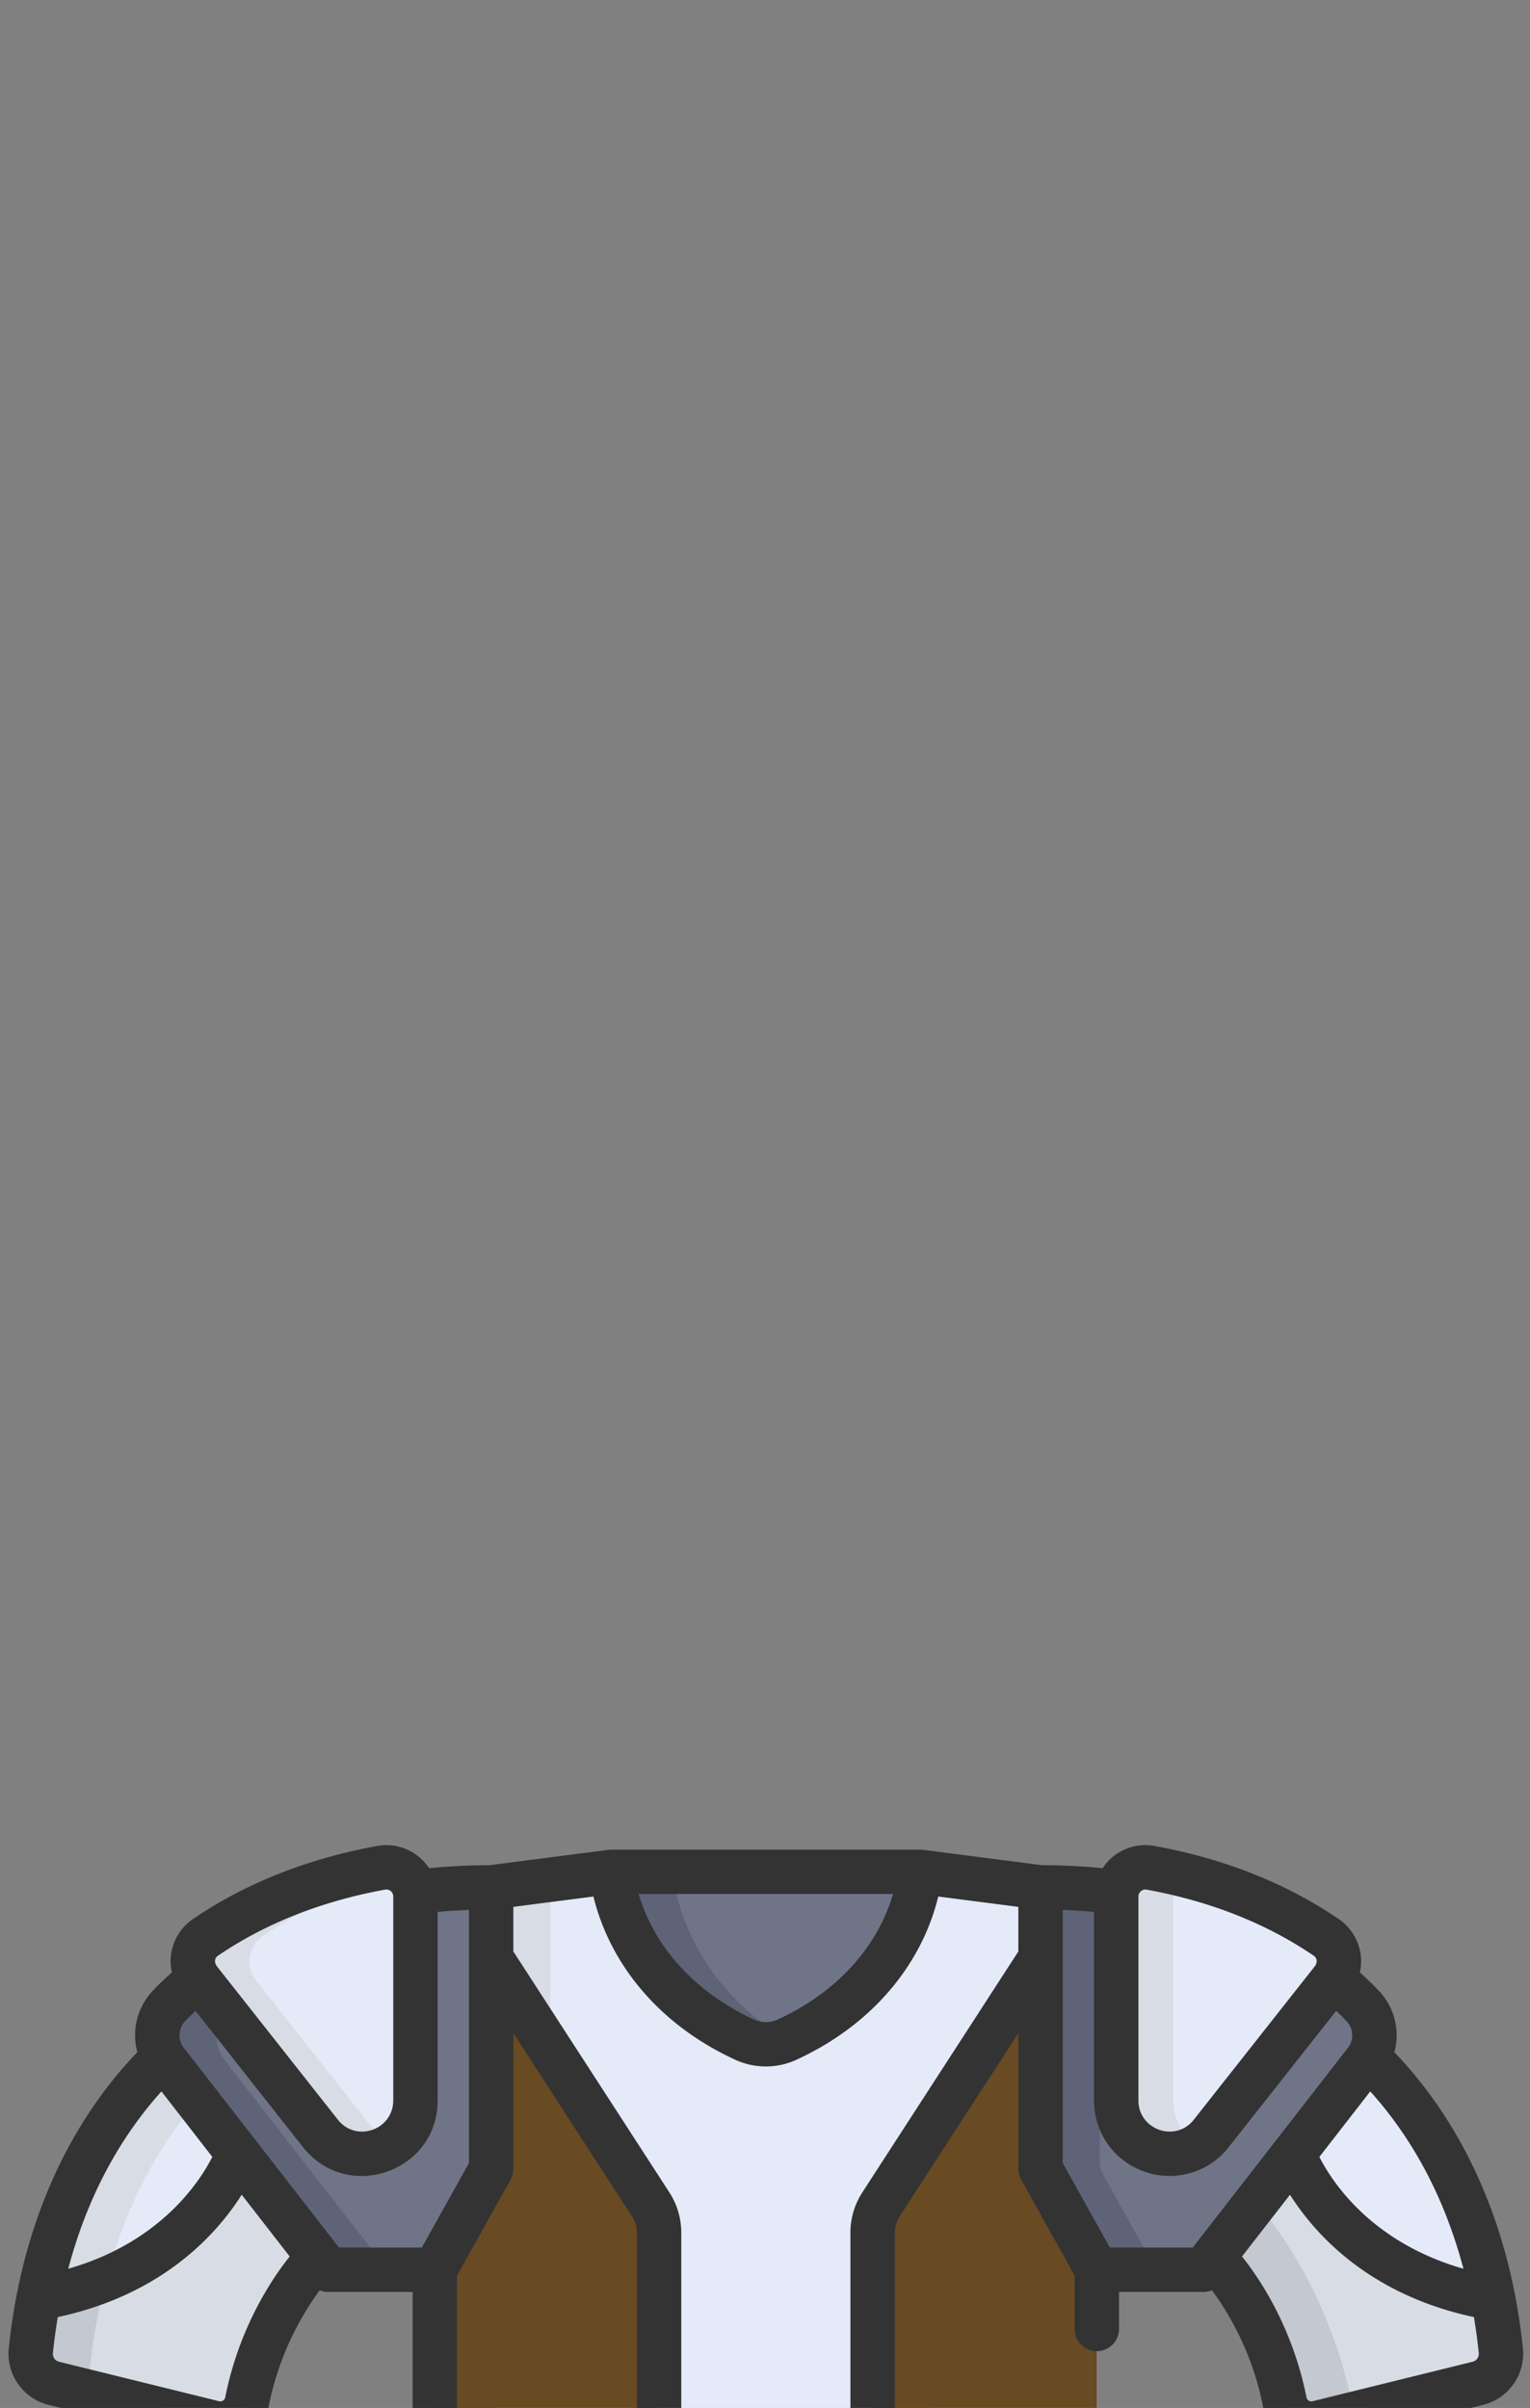<svg xmlns="http://www.w3.org/2000/svg" width="899" height="1415"><rect width="100%" height="100%" fill="#808080" stroke="none"/><path d="M437.417 1203.98c8.017 3.912 17.256 3.912 25.271 0 73.43-35.842 78.045-104.127 78.045-104.127h-181.36s4.615 68.285 78.044 104.127z" fill="#707487"/><path d="M395.14 1099.853h-35.767s4.615 68.287 78.046 104.127c8.017 3.912 17.256 3.912 25.27 0a166.654 166.654 0 0 0 5.249-2.69c-68.393-36.453-72.798-101.437-72.798-101.437z" fill="#5e6377"/><path d="M145.175 1409.498c10.746-53.975 41.962-84.892 41.962-84.892L95.961 1207.24C39.792 1262 22.922 1333.417 18.185 1379.506c-.91 8.857 4.81 17.037 13.456 19.168l94.019 23.185c8.832 2.178 17.737-3.437 19.515-12.36z" fill="#d8dce5"/><path d="M52.95 1390.805c4.31-41.943 18.682-104.857 63.561-157.108L95.96 1207.24C39.79 1262 22.92 1333.417 18.183 1379.506c-.909 8.856 4.81 17.037 13.457 19.168l26.345 6.496a17.865 17.865 0 0 1-5.034-14.365z" fill="#c3c8d1"/><path d="M95.96 1207.239c-44.763 43.638-64.553 97.842-73.15 141.388 92.385-15.681 117.091-84.823 117.091-84.823z" fill="#e4eaf8"/><path d="M95.96 1207.239c-39.152 38.167-62.6 87.96-73.15 141.388 15.13-2.567 28.432-6.576 40.122-11.47 9.173-33.452 25.329-70.568 53.58-103.46z" fill="#d8dce5"/><path d="M614.932 1269.156l-3.477-160.177-70.72-9.124s-4.615 64.62-78.045 98.54a30.136 30.136 0 0 1-25.271 0c-73.43-33.918-78.046-98.54-78.046-98.54l-70.72 9.124-3.477 160.177-29.6 59.314v203.807h388.959V1328.47z" fill="#e4eaf8"/><path d="M288.653 1108.977l-3.477 160.178-29.602 59.313V1532.275h34.357v-188.818l31.19-55.927a18.141 18.141 0 0 0 2.298-8.838v-174.201z" fill="#d8dce5"/><path d="M666.269 1558.629l-21.734-26.352h-388.96l-21.733 26.352a18.614 18.614 0 0 0-6.781 14.37v74.656c0 4.956 2.17 9.661 5.94 12.877l18.625 24.642a14.084 14.084 0 0 0 9.14 3.369H639.34c3.35 0 6.591-1.194 9.14-3.37l18.624-24.64a16.926 16.926 0 0 0 5.941-12.878v-74.656a18.61 18.61 0 0 0-6.777-14.37z" fill="#707487"/><path d="M267.768 1660.534a16.926 16.926 0 0 1-5.942-12.877V1573a18.62 18.62 0 0 1 6.781-14.37l21.734-26.353h-34.767l-21.734 26.353a18.614 18.614 0 0 0-6.781 14.37v74.656c0 4.956 2.17 9.661 5.941 12.877l18.624 24.642a14.087 14.087 0 0 0 9.142 3.369h34.767a14.09 14.09 0 0 1-9.141-3.37z" fill="#5e6377"/><path d="M754.933 1409.498c-10.746-53.975-41.962-84.892-41.962-84.892l91.175-117.364c56.169 54.76 73.039 126.177 77.775 172.266.911 8.856-4.81 17.037-13.456 19.168l-94.018 23.185c-8.834 2.176-17.737-3.438-19.514-12.363z" fill="#d8dce5"/><path d="M737.283 1293.308l-24.312 31.294s31.213 30.917 41.962 84.893c1.777 8.924 10.682 14.54 19.52 12.359l21.048-5.19c-7.836-38.04-24.278-83.744-58.218-123.356z" fill="#c3c8d1"/><path d="M804.147 1207.239c44.763 43.638 64.553 97.842 73.149 141.388-92.385-15.681-117.09-84.823-117.09-84.823z" fill="#e4eaf8"/><path d="M227.057 1610.41v37.245c0 4.956 2.171 9.661 5.941 12.877l18.624 24.642a14.085 14.085 0 0 0 9.14 3.369h378.575c3.35 0 6.592-1.194 9.14-3.37l18.624-24.64a16.926 16.926 0 0 0 5.942-12.878v-37.245z" fill="#5e6377"/><path d="M231.726 1659.32c5.44 5.716 18.327 25.03 21.56 27.059a14.08 14.08 0 0 0 7.478 2.164h34.767a14.09 14.09 0 0 1-9.141-3.37l-18.624-24.64a16.926 16.926 0 0 1-5.942-12.878v-37.244h-34.767v37.244c0 4.521 1.92 8.8 4.67 11.666z" fill="#505668"/><path d="M547.556 1449.946v-138.061a30.468 30.468 0 0 1 4.89-16.554l60.45-93.36-1.444-51.463-93.775 144.823a30.46 30.46 0 0 0-4.89 16.554v138.061c0 9.843 7.979 17.823 17.823 17.823h34.767c-9.842 0-17.82-7.979-17.82-17.823z" fill="#ed9d0f"/><g fill="#684a23"><path d="M614.932 1274.371l-3.477-123.86-93.775 144.824a30.447 30.447 0 0 0-4.891 16.554v138.06c0 9.843 7.979 17.823 17.822 17.823h113.922v-134.084zM288.653 1150.512l-3.477 123.86-29.6 59.313v134.084h115.061c9.213 0 16.683-7.468 16.683-16.682v-139.202a30.455 30.455 0 0 0-4.892-16.554z"/><path d="M288.653 1150.512l-3.477 123.86-29.602 59.313v134.084h34.357v-114.113a39.218 39.218 0 0 1 4.966-19.104l26.224-47.022a18.148 18.148 0 0 0 2.298-8.84v-74.486z"/></g><path d="M243.946 1111.727c.132.855.223 1.72.223 2.597v119.088c0 30.948-37.803 43.071-55.469 20.616l-71.706-90.922c-.104-.134-.19-.277-.292-.412-7.014 5.689-12.733 11.126-17.26 15.886-8.567 9.006-9.316 22.893-1.69 32.707l88.761 114.257a21.06 21.06 0 0 0 16.636 8.14h52.425l33.077-59.313v-165.394c-15.999 0-30.866.998-44.705 2.75z" fill="#707487"/><path d="M221.283 1325.543l-88.762-114.257c-6.785-8.735-6.922-20.684-.838-29.558l-14.689-18.624c-.104-.134-.19-.277-.292-.412-7.015 5.69-12.733 11.127-17.26 15.886-8.567 9.006-9.316 22.893-1.69 32.707l88.761 114.258a21.063 21.063 0 0 0 16.636 8.14h34.767a21.06 21.06 0 0 1-16.633-8.14z" fill="#5e6377"/><path d="M656.162 1111.727a16.99 16.99 0 0 0-.222 2.597v119.088c0 13.023 7.641 25.111 19.754 29.893 12.586 4.97 26.519 1.504 35.288-8.757.146-.17.287-.344.426-.52l71.706-90.92c.105-.135.191-.277.292-.413 7.014 5.69 12.735 11.127 17.261 15.886 8.566 9.007 9.316 22.894 1.69 32.708l-88.472 113.884a22.033 22.033 0 0 1-17.398 8.514h-51.952l-30.898-55.403a17.214 17.214 0 0 1-2.182-8.387v-160.92c16 0 30.867.998 44.707 2.75z" fill="#707487"/><path d="M646.223 1269.893v-159.271c-10.958-1.057-22.53-1.645-34.768-1.645v160.915c0 2.935.751 5.823 2.182 8.387l30.898 55.402h34.767l-30.898-55.402a17.202 17.202 0 0 1-2.181-8.386z" fill="#5e6377"/><path d="M238.575 1100.519a17.955 17.955 0 0 0-14.739-3.885c-39.217 7.14-74.049 20.94-103.528 41.015-8.605 5.857-10.448 17.815-3.997 25.994l71.708 90.924c18.393 23.234 57.019 10.209 57.019-20.334v-119.91c0-5.35-2.357-10.38-6.463-13.804zM787.45 1149.775a18.054 18.054 0 0 0-7.65-12.128c-29.48-20.074-64.312-33.87-103.531-41.015a17.955 17.955 0 0 0-14.737 3.885 17.926 17.926 0 0 0-6.461 13.804v119.91c0 13.607 8.246 25.441 21.012 30.15 13.119 4.841 26.997.75 35.558-9.268.153-.18.303-.363.45-.548l71.706-90.922a18.045 18.045 0 0 0 3.652-13.868z" fill="#e4eaf8"/><path d="M222.51 1255.111c-.151-.179-.301-.362-.445-.544l-71.708-90.924c-6.445-8.172-4.613-20.133 3.996-25.995 24.608-16.755 52.955-29.12 84.455-36.908-.082-.07-.151-.15-.235-.218a17.955 17.955 0 0 0-14.739-3.885c-39.217 7.141-74.049 20.941-103.528 41.015-8.605 5.858-10.447 17.816-3.997 25.994l71.708 90.924c9.42 11.899 27.263 15.968 41.903 6.924a32.631 32.631 0 0 1-7.41-6.383zM689.384 1234.23v-119.908a17.917 17.917 0 0 1 6.171-13.534 312.618 312.618 0 0 0-19.288-4.156 17.955 17.955 0 0 0-14.737 3.885 17.926 17.926 0 0 0-6.461 13.804v119.91c0 13.607 8.246 25.441 21.012 30.15 9.571 3.532 19.818 2.406 28.277-2.977-9.258-5.787-14.974-15.859-14.974-27.173z" fill="#d8dce5"/><path d="M819.303 1205.93c3.41-12.512.268-26.238-9.244-36.238-3.443-3.621-7.15-7.17-11.03-10.638.79-3.597.962-7.334.394-11.03a30.247 30.247 0 0 0-12.832-20.332c-30.893-21.037-67.296-35.477-108.208-42.929-8.817-1.594-17.823.773-24.698 6.512-2.282 1.901-4.207 4.121-5.806 6.536a376.116 376.116 0 0 0-35.525-1.754l-70.006-9.032a34.471 34.471 0 0 0-1.668-.108H359.316a32.3 32.3 0 0 0-1.669.108l-70.004 9.032a375.956 375.956 0 0 0-35.527 1.754c-1.6-2.415-3.523-4.633-5.804-6.536a30.077 30.077 0 0 0-24.711-6.512c-40.9 7.448-77.303 21.892-108.2 42.927a30.256 30.256 0 0 0-12.828 20.336c-.569 3.696-.395 7.431.394 11.026-3.883 3.471-7.589 7.023-11.029 10.64-9.51 9.999-12.653 23.726-9.244 36.238-44.923 46.878-68.847 108.981-75.539 174.08-1.564 15.246 8.452 29.5 23.302 33.16l94.02 23.186c16.1 3.965 32.21-6.344 35.424-22.474 6.399-32.13 20.757-55.597 29.975-68.04 1.54.626 3.197.979 4.904.979h49.697v180.87l-18.06 21.899a31.541 31.541 0 0 0-10.458 23.507v74.655c0 8.245 3.376 16.07 9.316 21.715l17.886 23.667c2.909 3.841 10.496 8.545 19.544 8.545h378.58c8.71 0 16.451-4.459 19.544-8.545l17.887-23.667a29.912 29.912 0 0 0 9.313-21.715v-74.655a31.535 31.535 0 0 0-10.457-23.507l-18.06-21.897v-98.264c0-7.201-5.835-13.037-13.036-13.037-7.202 0-13.037 5.836-13.037 13.037v25.4H530.554a4.788 4.788 0 0 1-4.784-4.784v-138.06c0-3.366.968-6.64 2.797-9.466l69.792-107.784v79.735c0 2.222.569 4.408 1.652 6.35l31.426 56.353v31.411c0 7.202 5.835 13.037 13.037 13.037 7.202 0 13.037-5.835 13.037-13.037v-21.765h49.698c1.705 0 3.36-.35 4.9-.977 9.227 12.452 23.581 35.915 29.978 68.038 3.21 16.132 19.332 26.438 35.425 22.475l94.016-23.187c14.852-3.66 24.872-17.917 23.305-33.16-6.654-64.772-30.338-126.8-75.53-174.078zm-294.576-92.937c-10.023 33.722-35.499 58.854-67.565 73.665a17.056 17.056 0 0 1-14.334 0c-31.969-14.769-57.549-40.056-67.57-73.665h149.47zm-224.744 167.829a13.039 13.039 0 0 0 1.652-6.35v-79.735l69.792 107.784a17.38 17.38 0 0 1 2.796 9.466v139.2a3.649 3.649 0 0 1-3.645 3.644H268.557v-117.657zm-171.905-131.581c27.864-18.971 60.902-32.035 98.183-38.823 2.583-.464 4.812 1.547 4.812 4.005v119.91c0 7.718-4.678 14.433-11.918 17.105-7.122 2.628-14.97.83-20.189-5.276l-71.582-90.762c-1.84-2.665-1.046-4.972.694-6.159zm-33.224 79.739l29.902 38.49c-7.397 14.555-30.486 50.233-84.651 65.73 11.137-42.087 30.093-76.808 54.749-104.22zm37.477 179.81c-.325 1.63-1.97 2.653-3.608 2.248l-94.02-23.187c-2.339-.575-3.854-2.753-3.604-5.176a333.005 333.005 0 0 1 2.85-21.079c61.93-13.235 93.687-49.16 108.068-71.907l28.196 36.295c-10.739 13.482-29.752 41.981-37.882 82.807zm66.834-88.043l-1.786-2.298v-.01l-89.389-115.057c-3.671-4.734-3.318-11.343.847-15.721a158.095 158.095 0 0 1 6.042-6.017l63.565 80.601c.242.304.487.607.713.87 26.664 31.203 77.993 12.423 77.993-28.785v-110.824c6.055-.544 12.205-.93 18.41-1.156v148.731l-27.7 49.666zm439.166 224.666l17.822 21.612c1.586 1.93 3.804 2.788 3.804 6.073v24.374H480.42c-7.201 0-13.039 5.836-13.039 13.04 0 7.203 5.836 13.036 13.04 13.036h179.534v24.208c0 2.438-1.611 2.777-3.304 5.016l-17.255 22.831H260.598l-17.253-22.83c-1.523-2.012-3.306-2.618-3.306-5.017v-24.208h179.536c7.202 0 13.04-5.835 13.04-13.037 0-7.201-5.836-13.039-13.04-13.039H240.04v-24.374c0-3.268 2.185-4.11 3.803-6.073l17.824-21.612zm-39.97-398.654l-91.68 141.588a43.422 43.422 0 0 0-6.985 23.64v138.06c0 17.016 13.845 30.86 30.86 30.86H631.44v38.428H268.557v-38.428H370.58c16.388 0 29.721-13.331 29.721-29.72v-139.2a43.422 43.422 0 0 0-6.984-23.64l-91.682-141.588v-26.215l47.055-6.072c9.654 39.193 37.802 74.803 82.956 95.74.084.037.162.08.245.117a43.075 43.075 0 0 0 36.208 0c.042-.02.082-.04.124-.058 45.54-21.072 73.652-57.035 83.08-95.799l47.056 6.072v26.215zm206.78 82.22c27.012 30.027 44.593 65.845 54.75 104.22-54.204-15.503-77.284-51.216-84.655-65.725 18.445-23.74 13.823-17.792 29.906-38.495zm-136.218-114.556c0-2.527 2.294-4.462 4.8-4.007 37.292 6.79 70.33 19.855 98.191 38.825 1.739 1.18 2.549 3.482.692 6.16l-71.454 90.603-.137.169c-11.08 12.964-32.094 4.982-32.094-11.843v-119.907zm31.908 206.324h-48.696l-27.7-49.666V1122.35c6.204.226 12.35.612 18.41 1.156v110.824c0 18.76 11.37 35.075 28.963 41.566 18.835 6.956 38.653.304 49.781-13.698l63.53-80.555a160.658 160.658 0 0 1 6.043 6.017c4.165 4.38 4.518 10.99.84 15.725-24.612 31.685-68.76 88.51-91.171 117.362zm164.459 67.104l-94.017 23.187c-1.643.407-3.285-.62-3.609-2.246-8.128-40.827-27.145-69.322-37.882-82.804l28.197-36.296c14.38 22.747 46.137 58.673 108.067 71.91a333.17 333.17 0 0 1 2.85 21.078c.25 2.42-1.267 4.598-3.606 5.173z" fill="#333"/><path fill="#fff" stroke="#fff" stroke-width="10" stroke-linejoin="round" d="M-209.852 1426.975H1145.19v311.78H-209.852z"/></svg>